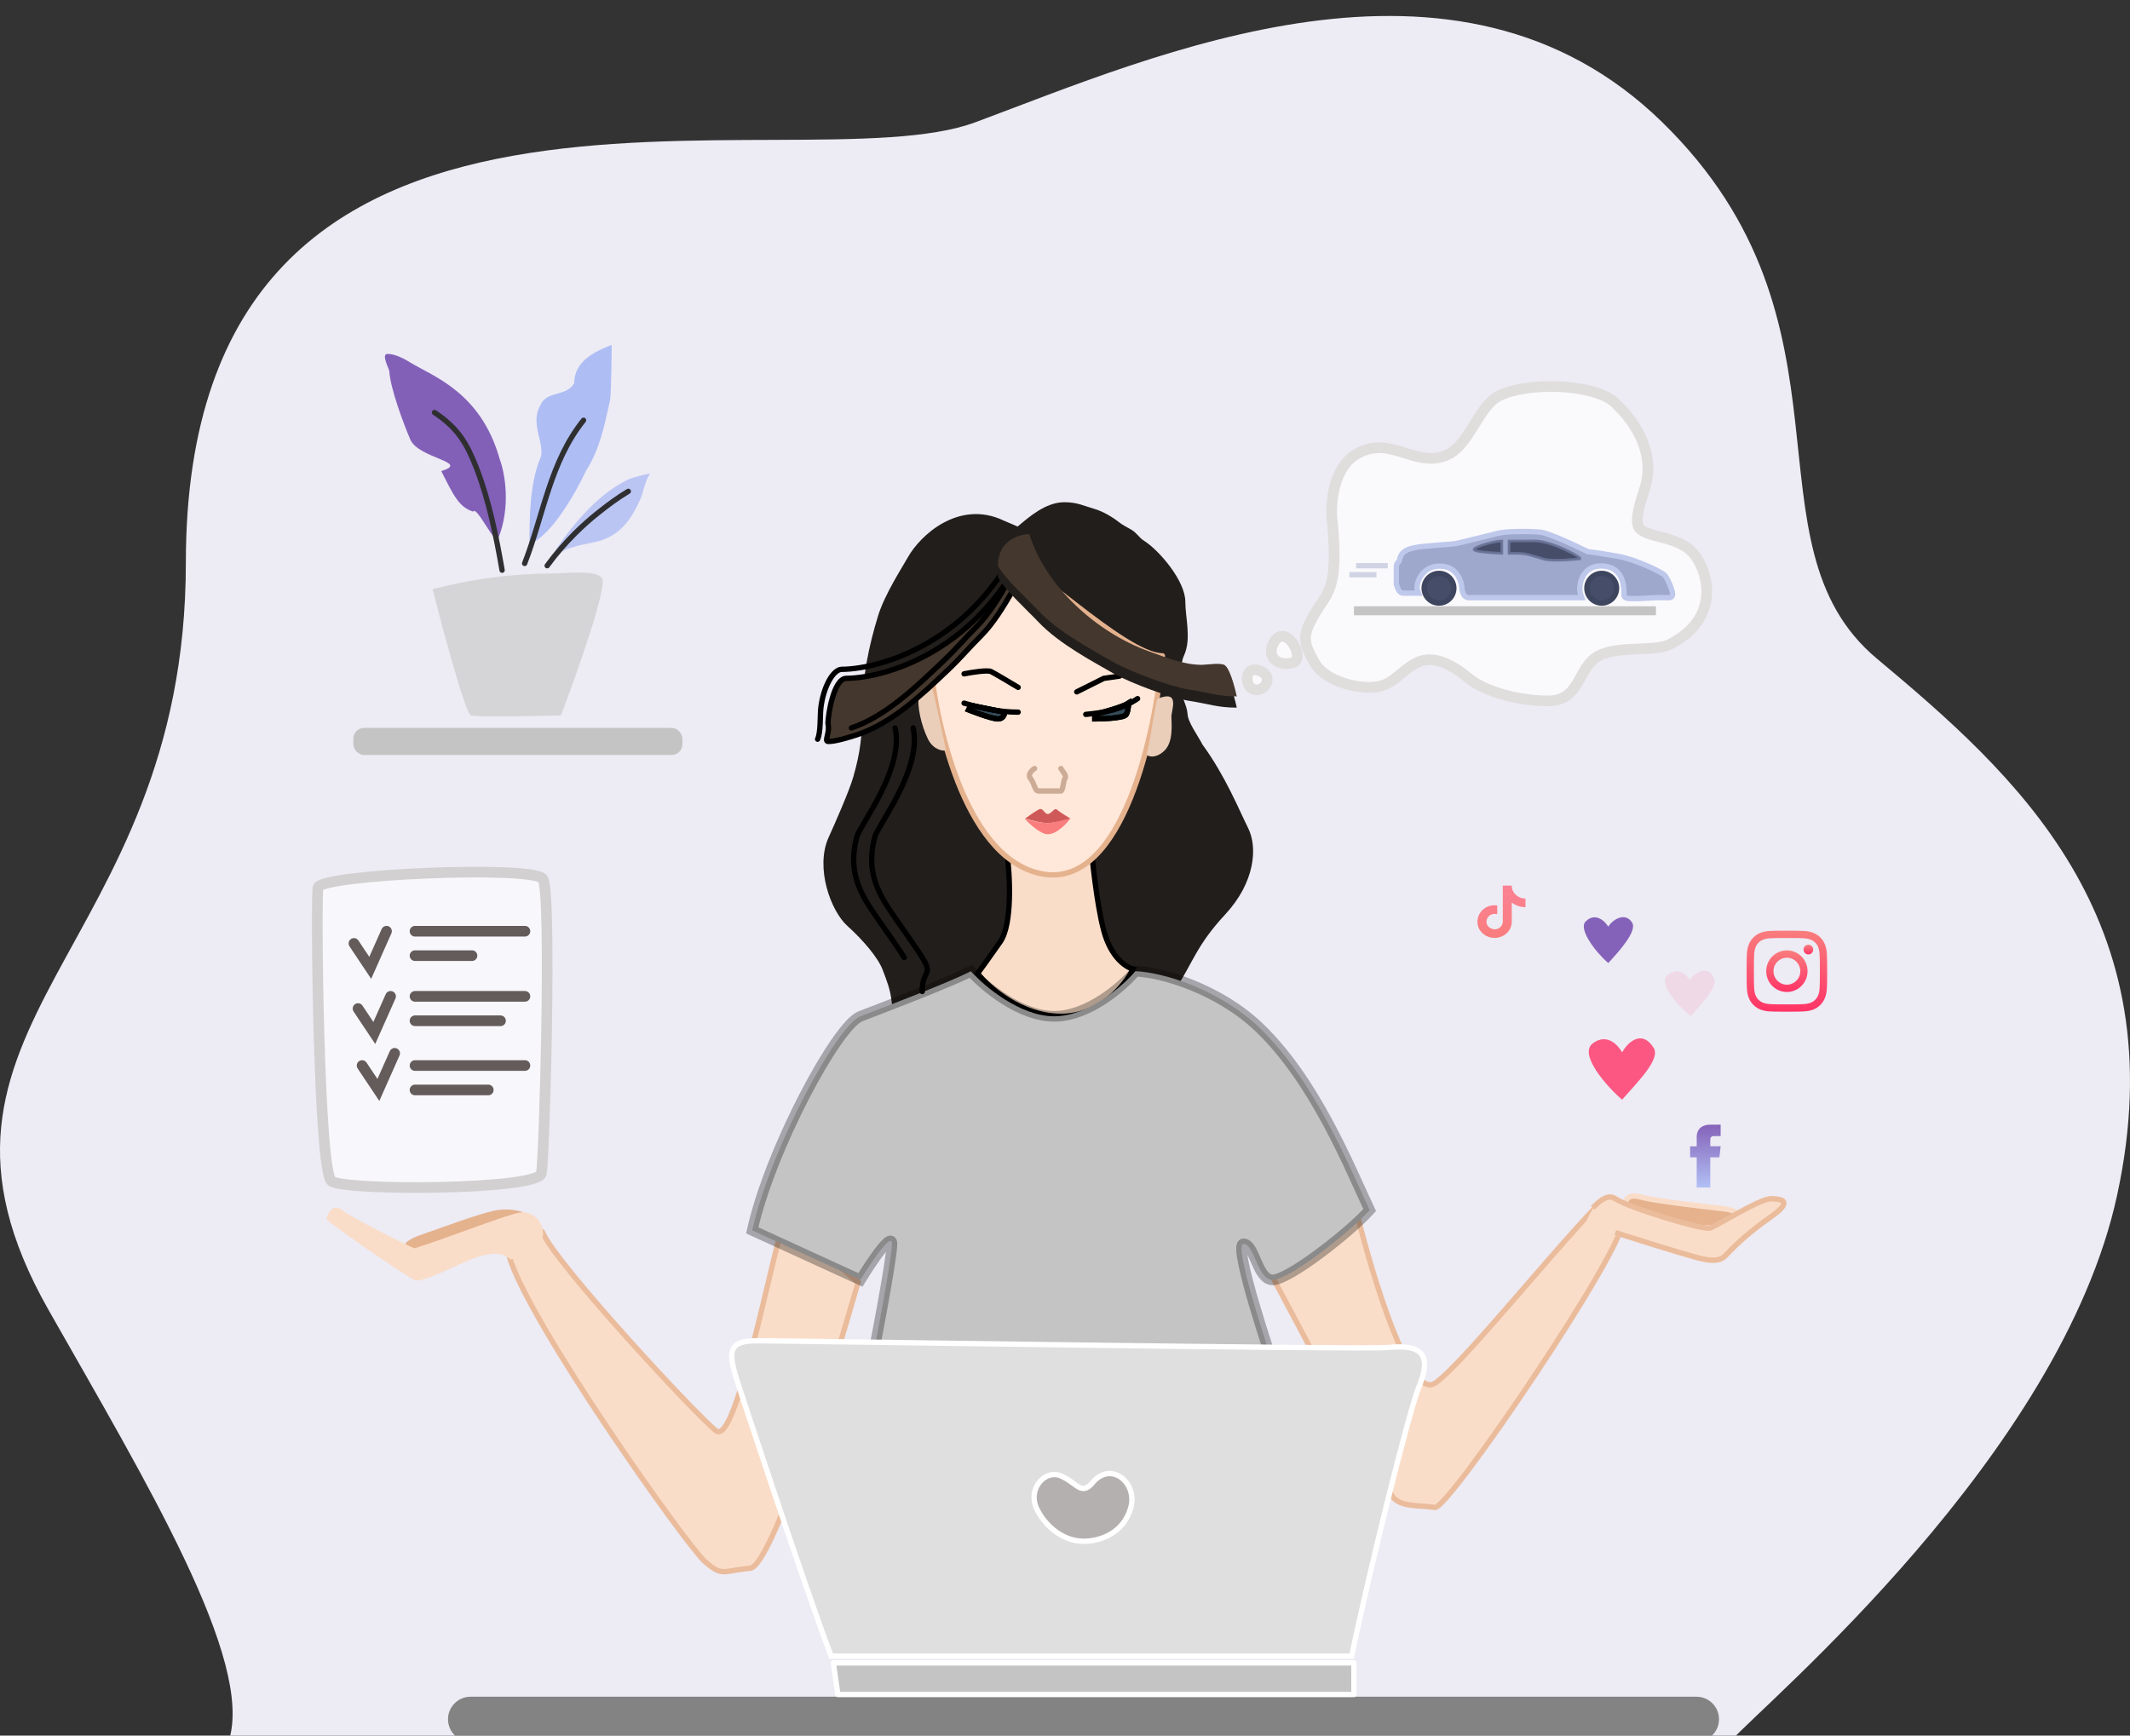 <svg width="400" height="326" viewBox="0 0 400 326" fill="none" xmlns="http://www.w3.org/2000/svg">
<rect x="0" y="0" width="400" height="326" fill="#333333" stroke="none"/>
<g clip-path="url(#clip0)">
<path d="M42.961 327H83.26H325.054C331.502 319.804 387.002 273.42 397.592 224.452C408.876 172.279 378.249 145.292 352.457 123.703C326.666 102.114 350.845 60.735 312.158 22.954C273.471 -14.827 217.053 10.36 183.202 22.954C149.35 35.548 34.901 -0.434 34.901 105.712C34.901 179.211 -21.518 192.068 9.11 246.041C27.446 278.355 47.797 312.008 42.961 327Z" fill="#EDEBF4"/>
<path d="M62.255 221.849C59.814 219.985 59.3 169.21 59.722 166.722C60.144 164.235 100.252 162.509 101.944 165.095C103.637 167.68 102.244 217.223 101.672 220.396C101.1 223.569 64.695 223.714 62.255 221.849Z" fill="white" fill-opacity="0.6" stroke="#D2D0D0" stroke-width="2"/>
<path d="M66.47 177.208L69.528 181.795L72.585 174.915M67.234 189.44L70.292 194.027L73.35 187.147M67.999 200.143L71.056 204.73L74.114 197.849M77.937 174.915H98.578M77.937 179.502H88.639M77.937 187.147H98.578M77.937 191.734H93.991M77.937 200.143H98.578M77.937 204.73H91.697" stroke="#645B5B" stroke-width="2" stroke-linecap="round"/>
<path d="M170.89 104.987C173.154 100.912 180.2 94.407 188.241 98.216L191.203 99.486L191.224 99.468C193.55 97.464 196.607 94.831 199.879 94.831C202.218 94.831 203.348 95.49 205.404 96.077C206.869 96.495 208.663 97.542 209.918 98.546C210.47 98.987 211.515 99.532 212.175 99.909C213.13 100.455 213.609 101.387 214.479 101.931C217.385 103.747 222.097 109.385 222.097 113.028C222.097 116.137 223.259 119.928 221.885 122.95C221.077 124.728 221.25 127.354 221.25 129.321C221.25 130.904 222.431 132.576 222.52 134.188C222.616 135.914 224.6 138.536 225.388 140.113C229.714 146.038 232.254 152.386 233.946 155.771C235.639 159.157 235.216 165.505 229.714 171.43C224.213 177.354 223.573 180.642 220.404 185.395L167.928 194.282C168.516 191.93 168.224 190.307 167.928 187.934C167.636 185.598 167.039 184.155 166.235 182.01C165.333 179.604 162.426 176.212 159.464 173.546C156.501 170.879 153.577 162.966 156.078 157.464C157.249 154.888 159.962 148.738 160.733 146.038C162.056 141.409 162.426 138.207 162.426 133.342C162.426 127.325 163.634 121.481 165.388 115.779C166.608 111.816 169.95 106.68 170.89 104.987Z" fill="#221E1B" stroke="#221E1B" stroke-linecap="round" stroke-linejoin="round"/>
<path d="M187.818 176.931C190.188 173.546 189.652 164.235 189.087 160.003C190.78 160.568 192.473 162.119 197.128 161.696C199.488 161.482 203.194 158.593 204.746 157.041C205.028 160.85 205.931 169.737 207.285 174.815C208.639 179.894 211.517 181.728 212.787 182.01C211.376 184.972 206.692 190.897 199.244 190.897C191.796 190.897 185.702 185.536 183.586 182.856C184.009 182.292 185.448 180.317 187.818 176.931Z" fill="#FADDC8" stroke="black"/>
<path d="M196.282 164.235C181.724 162.204 175.827 136.868 174.699 124.455C174.31 121.069 191.627 115.144 191.627 107.103C191.627 103.656 211.094 123.185 218.288 123.185C217.018 137.715 210.84 166.267 196.282 164.235Z" fill="#FFE8D9" stroke="#E5B28E" stroke-linecap="round" stroke-linejoin="round"/>
<path d="M101.909 231.524C101.229 229.937 97.677 234.909 95.561 235.756C98.946 248.028 128.993 290.348 132.379 293.311C135.764 296.273 135.764 295.004 140.843 294.58C144.906 294.242 156.078 258.609 161.156 240.834C157.489 238.013 147.927 228.063 147.191 229.831C145.075 234.909 138.304 271.728 134.495 268.765C130.686 265.803 104.448 237.449 101.909 231.524Z" fill="#FADDC8" stroke="#EABC9C"/>
<path d="M269.451 259.832C264.738 262.912 257.74 239.739 254.883 228.153C248.371 235.545 241.315 238.566 238.602 239.152C245.743 252.645 260.368 279.983 261.739 281.391C263.452 283.151 266.88 282.711 269.451 283.151C272.022 283.591 305.87 233.433 304.585 229.473C303.557 226.305 301.536 225.565 299.965 226.445C290.539 236.272 274.164 256.752 269.451 259.832Z" fill="#FADDC8" stroke="#EABC9C"/>
<path d="M218.711 140.959C217.514 142.156 216.172 142.37 215.326 141.806C216.172 138.42 217.049 131.383 217.442 131.226C221.674 129.533 219.981 133.342 219.981 134.611C219.981 135.881 220.404 139.267 218.711 140.959Z" fill="#EACEBA"/>
<path d="M318.586 318.703H88.366C86.029 318.703 84.134 320.597 84.134 322.935C84.134 325.272 86.029 327.167 88.366 327.167H318.586C320.923 327.167 322.818 325.272 322.818 322.935C322.818 320.597 320.923 318.703 318.586 318.703Z" fill="#838383"/>
<path d="M299.119 195.975C296.41 198.007 301.658 204.016 304.621 206.555C307.583 203.17 311.892 198.938 310.545 196.822C308.175 193.098 305.467 196.116 304.621 197.668C303.915 196.399 301.827 193.944 299.119 195.975Z" fill="#FF3366" fill-opacity="0.8"/>
<path d="M313.244 183.095C311.148 184.655 315.209 188.946 317.501 190.897C319.794 188.296 322.395 185.395 321.972 184.07C320.921 180.781 317.971 182.934 317.316 184.126C316.771 183.15 315.34 181.534 313.244 183.095Z" fill="#FF3366" fill-opacity="0.1"/>
<path d="M297.766 173.093C296.337 174.547 299.731 178.944 302.024 180.895C303.955 178.779 307.536 174.902 306.494 173.277C305.137 171.161 302.679 172.876 302.024 174.068C301.478 173.093 299.598 171.229 297.766 173.093Z" fill="#8562B9"/>
<path d="M308.026 224.825C305.544 224.126 305.144 225.63 305.255 226.469C306.307 226.9 309.832 228.173 315.511 229.817C322.611 231.873 324.014 229.554 325.582 228.495C326.836 227.647 324.839 227.17 323.683 227.037C319.498 226.591 310.508 225.523 308.026 224.825Z" fill="#E6B28E" stroke="#FADDC8"/>
<path d="M303.351 225.176C301.32 223.822 299.119 227.715 298.273 229.831C299.627 228.477 302.222 230.395 303.351 231.524C306.878 232.652 314.862 235.163 318.586 236.179C323.241 237.449 323.664 236.179 324.934 234.909C326.204 233.64 328.32 231.524 332.552 228.561C336.784 225.599 334.668 225.176 332.552 225.176C330.436 225.176 321.972 231.101 320.702 231.524C319.432 231.947 305.89 226.869 303.351 225.176Z" fill="#FADDC8" stroke="#FADDC8"/>
<path d="M303.351 231.524C306.878 232.652 314.862 235.163 318.586 236.179C323.241 237.448 323.664 236.179 324.934 234.909C326.204 233.64 328.32 231.524 332.552 228.561C336.784 225.599 334.668 225.176 332.552 225.176C330.436 225.176 322.395 230.254 321.125 230.677C319.856 231.1 305.89 226.868 303.351 225.176C302.081 224.329 300.812 225.176 299.119 226.868" stroke="#EABC9C"/>
<path d="M211.517 134.188C211.94 133.342 211.94 132.072 211.94 132.072C210.924 132.749 207.285 133.765 205.592 134.188V135.035C205.592 135.035 211.094 135.035 211.517 134.188Z" fill="#344B58"/>
<path d="M187.395 135.035C186.125 135.035 181.893 133.342 181.893 133.342L182.316 132.495L188.664 133.765C188.664 133.765 188.664 135.035 187.395 135.035Z" fill="#344B58"/>
<path d="M211.517 134.188C211.94 133.342 211.94 132.072 211.94 132.072C210.924 132.749 207.285 133.765 205.592 134.188V135.035C205.592 135.035 211.094 135.035 211.517 134.188Z" stroke="black"/>
<path d="M187.395 135.035C186.125 135.035 181.893 133.342 181.893 133.342L182.316 132.495L188.664 133.765C188.664 133.765 188.664 135.035 187.395 135.035Z" stroke="black"/>
<path d="M79.056 231.947C77.025 232.624 76.235 233.358 76.094 233.64C77.109 234.656 78.492 234.91 79.056 234.91L91.752 231.947C94.291 231.947 101.909 231.101 100.216 229.408C99.793 227.715 96.407 226.869 93.445 227.292C90.482 227.715 81.595 231.101 79.056 231.947Z" fill="#E5B28E"/>
<path d="M64.244 227.292C62.551 225.938 61.564 227.856 61.282 228.985C62.974 230.678 76.094 239.565 77.786 240.411C79.479 241.257 87.097 236.602 90.906 235.756C93.953 235.079 94.714 235.756 95.984 236.602C98.241 235.474 101.57 233.725 101.909 232.37C102.332 230.678 101.062 227.715 98.1 227.715C96.069 227.715 83.852 232.652 77.786 234.486C73.978 232.652 65.937 228.646 64.244 227.292Z" fill="#FADDC8"/>
<path d="M196.767 154.588C195.412 154.588 193.381 154.024 192.535 153.742C192.535 153.742 194.228 152.472 195.074 152.049C195.92 151.626 196.09 152.895 196.767 152.895C197.444 152.895 198.036 151.626 198.46 152.049C198.883 152.472 200.999 153.742 200.999 153.742C200.293 154.024 198.121 154.588 196.767 154.588Z" fill="#CF5959"/>
<path d="M161.58 240.411L141.266 231.101C144.652 215.866 157.178 192.59 161.58 190.897C165.981 189.204 178.225 184.549 182.316 182.433C184.855 185.254 191.542 190.897 197.975 190.897C204.407 190.897 210.812 185.254 213.21 182.433C218.288 182.574 229.01 185.836 236.486 193.013C247.066 203.17 253.414 219.251 257.222 227.292C253.272 231.665 241.987 240.411 239.025 240.411C236.062 240.411 235.639 233.64 233.523 233.64C231.407 233.64 239.025 256.069 239.025 256.069H163.696C163.696 256.069 167.504 236.602 167.504 233.64C167.504 230.677 161.58 240.411 161.58 240.411Z" fill="#C4C4C4" stroke="black" stroke-opacity="0.3" stroke-width="2"/>
<path d="M192.535 153.742C191.999 153.474 195.074 156.704 196.767 156.704C198.46 156.704 200.434 154.588 200.999 153.742C200.293 153.883 197.782 154.588 196.767 154.588C195.497 154.588 193.381 154.165 192.535 153.742Z" fill="#F97D7D"/>
<path d="M181.047 126.57C182.457 126.288 185.448 125.809 186.125 126.147C186.802 126.486 189.793 128.263 191.203 129.11M202.207 129.956L207.285 127.417L210.247 126.994M211.94 132.072C211.94 132.072 211.94 133.342 211.517 134.188C211.094 135.034 205.592 135.034 205.592 135.034V134.188C207.285 133.765 210.924 132.749 211.94 132.072ZM181.893 133.342C181.893 133.342 186.125 135.034 187.395 135.034C188.664 135.034 188.664 133.765 188.664 133.765L182.316 132.495L181.893 133.342Z" stroke="black" stroke-linecap="round"/>
<path d="M174.276 138.843C175.291 140.875 177.097 141.1 177.661 140.959C176.815 137.151 175.545 130.803 175.122 129.533C174.72 128.329 173.006 129.11 172.583 130.803C172.16 132.496 173.006 136.304 174.276 138.843Z" fill="#EACEBA"/>
<path d="M169.808 179.857C168.419 177.594 165.075 173.01 163.593 170.772C160.69 166.389 159.501 162.622 160.888 157.236C161.478 154.946 169.808 144.521 168.102 136.728" stroke="black" stroke-linecap="round" stroke-linejoin="round"/>
<path d="M173.193 186.242C173.193 182.04 175.334 183.346 173.193 179.857C171.804 177.594 168.461 173.01 166.979 170.772C164.076 166.389 162.887 162.622 164.274 157.236C164.864 154.946 173.193 144.521 171.487 136.728" stroke="black" stroke-linecap="round" stroke-linejoin="round"/>
<path d="M138.727 260.301C139.573 262.84 150.859 297.26 156.078 311.085H253.837C256.94 295.991 264.565 265.08 266.533 260.301C269.495 253.107 265.263 252.683 260.608 253.107C255.953 253.53 147.614 251.837 142.113 251.837C136.611 251.837 136.611 253.953 138.727 260.301Z" fill="#DFDFDF" stroke="white"/>
<path d="M212.363 283.153C211.094 287.808 206.862 289.501 203.476 289.501C199.244 289.501 195.859 286.116 194.589 283.153C193.052 279.567 196.282 275.959 199.244 277.228C202.207 278.498 203.053 281.037 205.169 278.498C208.638 274.335 213.633 278.498 212.363 283.153Z" fill="#B5B0B0" stroke="white"/>
<path d="M156.501 312.354L157.348 318.279H254.26V312.354H156.501Z" fill="#C4C4C4" stroke="white" stroke-linecap="round" stroke-linejoin="round"/>
<path d="M177.918 120.646C185.535 115.356 188.498 109.643 190.19 107.95V110.912C188.498 113.875 186.481 117.161 184.266 119.376C181.715 121.927 180.529 123.455 177.918 125.936C173.066 130.545 167.436 135.848 160.99 137.997C159.739 138.414 156.739 139.34 155.488 139.267C154.739 139.223 155.911 137.574 155.488 135.881C155.488 134.393 156.535 127.547 158.874 127.417C162.683 127.417 170.3 125.936 177.918 120.646Z" fill="#44372D" stroke="black" stroke-linecap="round" stroke-linejoin="round"/>
<path d="M189.344 106.257C187.651 107.95 184.689 113.663 177.071 118.953C169.454 124.243 161.836 125.724 158.027 125.724C156.372 125.816 154.601 129.167 154.155 132.919C153.971 134.469 154.155 137.574 153.539 138.843M159.887 136.727C166.333 134.579 172.219 128.852 177.071 124.243C179.682 121.762 180.869 120.234 183.419 117.683C185.635 115.468 187.651 112.182 189.344 109.219" stroke="black" stroke-linecap="round" stroke-linejoin="round"/>
<path d="M215.749 124.455C206.082 121.002 196.321 112.295 193.319 102.448C191.345 102.448 187.395 103.633 187.395 108.373C188.781 110.902 193.007 114.714 195.012 116.837C199.009 121.069 205.733 124.525 209.401 126.665C212.701 128.412 219.685 131.083 223.366 131.649C227.042 132.215 228.644 132.919 232.254 132.919C232.254 132.919 231.249 128.052 230.044 127.088C229.342 126.526 226.604 126.994 225.694 126.994C222.247 126.994 218.993 125.614 215.749 124.455Z" fill="#221E1B"/>
<path d="M215.749 122.339C206.082 118.886 196.321 110.179 193.319 100.332C191.345 100.332 187.395 101.517 187.395 106.257C188.781 108.786 193.007 112.598 195.012 114.721C199.009 118.953 205.733 122.409 209.401 124.549C212.701 126.295 219.685 128.967 223.366 129.533C227.042 130.098 228.644 130.803 232.254 130.803C232.254 130.803 231.249 125.936 230.044 124.972C229.342 124.41 226.604 124.878 225.694 124.878C222.247 124.878 218.993 123.497 215.749 122.339Z" fill="#44372D"/>
<path d="M194.288 144.345C193.782 144.658 192.921 145.473 193.528 146.226C194.288 147.166 194.288 148.577 195.048 148.577C195.808 148.577 198.847 148.577 199.227 148.577C199.607 148.577 199.718 146.558 199.987 146.226C200.367 145.756 199.607 144.972 199.227 144.345" stroke="#CCAC96" stroke-linecap="round"/>
<path d="M203.899 134.188C207.879 133.795 210.552 133.28 213.633 131.226" stroke="black" stroke-linecap="round" stroke-linejoin="round"/>
<path d="M181.047 132.072C184.474 133.088 187.747 133.765 191.203 133.765" stroke="black" stroke-linecap="round" stroke-linejoin="round"/>
<g opacity="0.8">
<path d="M77.054 82.558C78.584 86.137 88.444 86.79 82.865 88.483C85.097 92.871 86.135 95.27 88.867 96.099C89.465 94.842 92.991 102.503 93.55 101.179C96.005 95.085 94.773 88.701 93.85 86.272C90.349 73.784 81.51 70.763 77.054 68.104C75.977 67.391 74.009 66.401 72.726 66.481C71.553 66.553 73.086 69.275 73.112 69.727C73.292 72.95 75.785 79.591 77.054 82.558Z" fill="#683DA9"/>
<path d="M114.572 75.129C113.506 79.924 112.706 84.228 110.034 88.459C108.213 92.401 103.542 100.671 99.43 102.213C99.43 97.175 99.49 90.792 101.452 86.132C102.522 83.591 99.43 79.596 101.452 76.21C102.514 73.29 106.37 74.613 107.833 71.978C107.833 67.323 112.823 65.654 114.854 64.784C114.922 64.754 114.757 74.292 114.572 75.129Z" fill="#9FB2F4"/>
<path d="M118.263 89.941C112.762 92.385 107.775 98.194 104.509 103.06L103.239 105.599C105.04 102.898 108.938 102.428 111.915 101.767C116.36 100.779 118.574 97.546 120.261 93.749C120.722 92.713 121.322 89.694 122.072 89.094C122.544 88.716 118.941 89.639 118.263 89.941Z" fill="#9FB2F4" fill-opacity="0.81"/>
<path d="M98.523 105.834C102.101 96.59 103.308 86.787 109.587 78.938" stroke="black" stroke-linecap="round" stroke-linejoin="round"/>
<path d="M81.595 77.479C85.973 80.4 87.662 83.244 89.475 87.91C91.841 93.999 93.161 100.642 94.291 107.103" stroke="black" stroke-linecap="round" stroke-linejoin="round"/>
<path d="M102.755 106.257C106.141 101.602 109.949 98.216 112.065 96.523C114.181 94.831 115.874 93.561 117.99 92.291" stroke="black" stroke-linecap="round" stroke-linejoin="round"/>
<path d="M104.086 107.715C96.382 107.715 88.706 108.707 81.233 110.677C83.208 118.436 87.412 134.038 88.427 134.377C89.443 134.715 100.136 134.518 105.355 134.377C108.496 126.054 114.417 109.239 112.973 108.561C112.193 107.002 105.672 107.715 104.086 107.715Z" fill="#D0D0D0"/>
</g>
<path d="M246.854 124.455C244.678 120.646 244.526 119.376 246.854 115.356C249.182 111.336 251.35 110.912 250.266 98.64C249.657 94.831 250.367 87.467 255.106 85.097C261.592 81.664 266.238 88.553 272.457 85.097C275.867 82.77 277.083 78.356 280.075 75.364C283.884 71.555 300.182 71.555 303.821 76.21C308.493 80.749 310.513 86.449 308.946 91.539C308.354 93.465 307.107 96.843 307.583 98.64C308.263 101.211 315.177 100.309 318.163 104.141C321.149 107.974 322.818 116.414 313.484 121.069C310.539 122.538 302.928 121.069 299.542 123.608C296.157 126.148 296.58 131.649 290.655 131.649C285.841 131.649 279.241 130.198 275.843 127.417C272.875 124.989 269.27 122.875 266.109 124.455C262.516 126.252 261.612 129.11 257.222 129.11C253.786 129.11 248.701 127.687 246.854 124.455Z" fill="white" fill-opacity="0.7"/>
<path d="M239.025 121.069C237.871 123.608 240.294 125.301 242.834 124.455C245.373 123.608 241.141 116.414 239.025 121.069Z" fill="white" fill-opacity="0.7"/>
<path d="M234.793 129.11C236.909 130.803 239.448 127.417 236.909 126.148C234.37 124.878 233.523 127.417 234.793 129.11Z" fill="white" fill-opacity="0.7"/>
<path d="M246.854 124.455C244.678 120.646 244.526 119.376 246.854 115.356C249.182 111.336 251.35 110.912 250.266 98.64C249.657 94.831 250.367 87.467 255.106 85.097C261.592 81.664 266.238 88.553 272.457 85.097C275.867 82.77 277.083 78.356 280.075 75.364C283.884 71.555 300.182 71.555 303.821 76.21C308.493 80.749 310.513 86.449 308.946 91.539C308.354 93.465 307.107 96.843 307.583 98.64C308.263 101.211 315.177 100.309 318.163 104.141C321.149 107.974 322.818 116.414 313.484 121.069C310.539 122.538 302.928 121.069 299.542 123.608C296.157 126.148 296.58 131.649 290.655 131.649C285.841 131.649 279.241 130.198 275.843 127.417C272.875 124.989 269.27 122.875 266.109 124.455C262.516 126.252 261.612 129.11 257.222 129.11C253.786 129.11 248.701 127.687 246.854 124.455Z" stroke="#E0DDDD" stroke-width="2" stroke-linecap="round" stroke-linejoin="round"/>
<path d="M239.025 121.069C237.871 123.608 240.294 125.301 242.834 124.455C245.373 123.608 241.141 116.414 239.025 121.069Z" stroke="#E0DDDD" stroke-width="2" stroke-linecap="round" stroke-linejoin="round"/>
<path d="M234.793 129.11C236.909 130.803 239.448 127.417 236.909 126.148C234.37 124.878 233.523 127.417 234.793 129.11Z" stroke="#E0DDDD" stroke-width="2" stroke-linecap="round" stroke-linejoin="round"/>
<g clip-path="url(#clip1)">
<path d="M343.078 179.285C343.042 178.476 342.914 177.923 342.727 177.439C342.534 176.939 342.276 176.515 341.856 176.092C341.436 175.669 341.014 175.409 340.517 175.215C340.036 175.027 339.487 174.898 338.682 174.861C337.875 174.824 337.618 174.815 335.566 174.815C333.513 174.815 333.255 174.824 332.449 174.861C331.645 174.898 331.095 175.027 330.614 175.215C330.117 175.409 329.696 175.67 329.275 176.092C328.855 176.515 328.596 176.939 328.403 177.439C328.216 177.923 328.089 178.476 328.052 179.285C328.015 180.096 328.007 180.356 328.007 182.421C328.007 184.487 328.015 184.745 328.052 185.557C328.089 186.367 328.216 186.919 328.403 187.403C328.596 187.904 328.855 188.328 329.275 188.751C329.695 189.173 330.117 189.434 330.614 189.628C331.095 189.816 331.644 189.945 332.449 189.981C333.255 190.018 333.512 190.027 335.566 190.027C337.618 190.027 337.875 190.018 338.682 189.981C339.487 189.945 340.036 189.816 340.517 189.628C341.015 189.434 341.436 189.173 341.856 188.751C342.276 188.328 342.534 187.904 342.728 187.403C342.915 186.919 343.042 186.367 343.079 185.557C343.116 184.745 343.125 184.487 343.125 182.421C343.124 180.356 343.115 180.097 343.078 179.285ZM341.718 185.495C341.684 186.236 341.562 186.64 341.458 186.908C341.321 187.262 341.157 187.516 340.893 187.782C340.628 188.047 340.376 188.213 340.024 188.351C339.758 188.455 339.357 188.579 338.62 188.612C337.823 188.648 337.584 188.657 335.566 188.657C333.547 188.657 333.308 188.648 332.512 188.612C331.774 188.579 331.374 188.455 331.108 188.351C330.755 188.213 330.503 188.047 330.238 187.782C329.974 187.516 329.81 187.262 329.673 186.908C329.57 186.64 329.447 186.237 329.413 185.495C329.377 184.693 329.369 184.452 329.369 182.422C329.369 180.391 329.376 180.15 329.413 179.348C329.447 178.607 329.57 178.204 329.673 177.936C329.81 177.582 329.974 177.328 330.238 177.062C330.503 176.795 330.755 176.631 331.108 176.492C331.374 176.388 331.774 176.264 332.512 176.231C333.308 176.194 333.548 176.186 335.566 176.186C337.584 176.186 337.823 176.194 338.62 176.231C339.357 176.264 339.758 176.388 340.024 176.492C340.376 176.631 340.628 176.795 340.893 177.062C341.157 177.328 341.321 177.581 341.458 177.935C341.562 178.204 341.685 178.606 341.718 179.348C341.754 180.15 341.762 180.39 341.762 182.422C341.762 184.452 341.755 184.693 341.718 185.495Z" fill="url(#paint0_linear)"/>
<path d="M339.6 179.274C340.101 179.274 340.507 178.865 340.507 178.361C340.507 177.858 340.101 177.449 339.6 177.449C339.099 177.449 338.693 177.858 338.693 178.361C338.693 178.865 339.099 179.274 339.6 179.274Z" fill="url(#paint1_linear)"/>
<path d="M335.566 178.515C333.422 178.515 331.684 180.264 331.684 182.421C331.684 184.578 333.422 186.327 335.566 186.327C337.709 186.327 339.447 184.578 339.447 182.421C339.447 180.264 337.709 178.515 335.566 178.515ZM335.566 184.957C334.174 184.957 333.046 183.822 333.046 182.422C333.046 181.022 334.174 179.887 335.566 179.887C336.957 179.887 338.085 181.021 338.085 182.422C338.085 183.822 336.957 184.957 335.566 184.957Z" fill="url(#paint2_linear)"/>
</g>
<g clip-path="url(#clip2)">
<path d="M323.126 213.402C322.59 213.402 322.013 213.402 321.741 213.402C321.464 213.402 321.188 213.687 321.188 213.896C321.188 214.11 321.188 215.311 321.188 215.311C321.188 215.311 322.9 215.311 323.121 215.311C323.042 216.395 322.883 217.388 322.883 217.388H321.176V223.06H318.63V217.392H317.391V215.324H318.63C318.63 215.324 318.63 213.942 318.63 213.632C318.63 213.323 318.567 211.255 321.242 211.251C321.598 211.251 322.41 211.251 323.126 211.251C323.126 212.147 323.126 213.122 323.126 213.402Z" fill="url(#paint3_linear)"/>
</g>
<path d="M286.476 169.215V170.399C285.915 170.399 285.355 170.291 284.831 170.076C284.495 169.933 284.196 169.753 283.897 169.538V173.125C283.897 173.95 283.56 174.704 282.962 175.278C282.476 175.744 281.841 176.031 281.168 176.139C281.019 176.175 280.832 176.175 280.682 176.175C279.972 176.175 279.262 175.959 278.701 175.529C278.589 175.457 278.477 175.35 278.402 175.278C277.729 174.668 277.393 173.807 277.467 172.91C277.505 172.229 277.804 171.583 278.252 171.081C278.888 170.399 279.748 170.04 280.682 170.04C280.832 170.04 281.019 170.04 281.168 170.076V170.507V171.726C281.019 171.69 280.869 171.655 280.682 171.655C279.822 171.655 279.149 172.336 279.149 173.125C279.149 173.663 279.449 174.094 279.897 174.345C280.121 174.453 280.346 174.524 280.607 174.56C280.794 174.56 280.981 174.56 281.168 174.489C281.766 174.309 282.215 173.735 282.215 173.089V170.686V166.345H283.897C283.897 166.489 283.897 166.668 283.934 166.812C284.046 167.421 284.42 167.924 284.906 168.282C285.355 168.605 285.878 168.785 286.476 168.785V169.215Z" fill="url(#paint4_linear)"/>
<path d="M296.342 112.259H297.053L296.812 111.59C296.693 111.257 296.632 110.728 296.695 110.11C296.757 109.499 296.937 108.837 297.261 108.242C297.584 107.65 298.045 107.13 298.672 106.78C299.298 106.432 300.118 106.234 301.19 106.332C302.257 106.429 303.001 106.788 303.529 107.254C304.063 107.724 304.406 108.33 304.624 108.96C305.017 110.094 304.982 111.225 304.97 111.638C304.968 111.69 304.967 111.731 304.967 111.759C304.967 112.071 305.204 112.224 305.285 112.268C305.386 112.323 305.497 112.352 305.583 112.37C305.763 112.407 305.996 112.427 306.243 112.437C306.744 112.457 307.407 112.443 308.069 112.417C308.734 112.39 309.412 112.35 309.95 112.317C310.052 112.311 310.148 112.305 310.237 112.299C310.632 112.275 310.893 112.259 310.969 112.259H313.508C313.706 112.259 313.879 112.16 313.983 112.005C314.067 111.881 314.087 111.751 314.093 111.675C314.106 111.518 314.078 111.343 314.046 111.193C313.977 110.875 313.84 110.469 313.682 110.067C313.522 109.661 313.332 109.238 313.148 108.881C312.976 108.546 312.777 108.205 312.592 108.019C312.484 107.911 312.309 107.794 312.129 107.684C311.935 107.565 311.689 107.426 311.403 107.275C310.83 106.974 310.084 106.615 309.251 106.254C307.595 105.536 305.56 104.795 303.861 104.495C302.545 104.263 301.242 104.047 300.203 103.89C299.305 103.754 298.563 103.654 298.192 103.633C297.024 103.051 295.234 102.195 293.533 101.458C292.659 101.08 291.804 100.73 291.065 100.464C290.342 100.204 289.686 100.007 289.232 99.962C288.24 99.862 286.674 99.814 285.167 99.838C283.674 99.863 282.171 99.958 281.336 100.167C279.78 100.556 274.391 101.903 273.441 102.093C273.234 102.135 272.783 102.181 272.155 102.233C271.75 102.267 271.289 102.301 270.797 102.338C270.538 102.358 270.272 102.378 270 102.399C268.441 102.519 266.718 102.665 265.716 102.866C264.725 103.064 264.041 103.326 263.579 103.726C263.095 104.146 262.919 104.661 262.813 105.189C262.784 105.333 262.749 105.404 262.725 105.44C262.701 105.478 262.676 105.504 262.615 105.56C262.612 105.564 262.608 105.567 262.605 105.57C262.547 105.624 262.436 105.726 262.354 105.875C262.261 106.044 262.224 106.233 262.224 106.446V109.643V109.731L262.254 109.814C262.293 109.921 262.326 110.017 262.359 110.114C262.38 110.176 262.401 110.239 262.424 110.305C262.478 110.46 262.54 110.625 262.616 110.773C262.693 110.92 262.8 111.083 262.962 111.209C263.135 111.343 263.342 111.412 263.57 111.412H265.686H266.38L266.161 110.754C266.095 110.557 266.079 110.183 266.188 109.692C266.294 109.214 266.508 108.677 266.843 108.174C267.506 107.179 268.63 106.334 270.342 106.334C272.25 106.334 273.265 107.27 273.827 108.207C274.114 108.685 274.284 109.168 274.381 109.533C274.43 109.715 274.46 109.866 274.477 109.968C274.486 110.02 274.492 110.059 274.495 110.084L274.497 110.098C274.497 110.113 274.498 110.133 274.499 110.156C274.501 110.209 274.504 110.283 274.512 110.372C274.526 110.546 274.556 110.787 274.617 111.033C274.677 111.273 274.777 111.559 274.954 111.794C275.141 112.044 275.435 112.259 275.843 112.259H296.342Z" fill="#9EA8CD" stroke="#BEC8EB"/>
<path d="M283.388 103.935V101.618C283.874 101.602 285.509 101.602 287.963 101.602L288.116 101.602C290.588 101.602 293.83 103.163 295.31 103.935C295.31 103.935 297.211 104.938 296.58 104.987C295.948 105.037 291.632 105.508 289.809 104.987C286.126 103.935 286.846 103.935 283.388 103.935Z" fill="#454D69"/>
<path d="M282.036 103.935V101.618C280.685 101.618 277.208 102.583 276.822 103.163C276.513 103.626 280.17 103.871 282.036 103.935Z" fill="#454D69"/>
<path d="M283.388 103.935V101.618C283.874 101.602 285.509 101.602 287.963 101.602L288.116 101.602C290.588 101.602 293.83 103.163 295.31 103.935C295.31 103.935 297.211 104.938 296.58 104.987C295.948 105.037 291.632 105.508 289.809 104.987C286.126 103.935 286.846 103.935 283.388 103.935Z" stroke="#6A7497" stroke-opacity="0.9" stroke-width="0.5"/>
<path d="M282.036 103.935V101.618C280.685 101.618 277.208 102.583 276.822 103.163C276.513 103.626 280.17 103.871 282.036 103.935Z" stroke="#6A7497" stroke-opacity="0.9" stroke-width="0.5"/>
<path d="M273.518 110.489C273.518 112.302 272.048 113.772 270.235 113.772C268.422 113.772 266.952 112.302 266.952 110.489C266.952 108.676 268.422 107.206 270.235 107.206C272.048 107.206 273.518 108.676 273.518 110.489Z" fill="#454D69"/>
<path d="M273.018 110.489C273.018 112.026 271.772 113.272 270.235 113.272C268.698 113.272 267.452 112.026 267.452 110.489C267.452 108.952 268.698 107.706 270.235 107.706C271.772 107.706 273.018 108.952 273.018 110.489Z" stroke="black" stroke-opacity="0.1"/>
<path d="M304.074 110.489C304.074 112.302 302.604 113.772 300.791 113.772C298.977 113.772 297.508 112.302 297.508 110.489C297.508 108.676 298.977 107.206 300.791 107.206C302.604 107.206 304.074 108.676 304.074 110.489Z" fill="#454D69"/>
<path d="M303.574 110.489C303.574 112.026 302.328 113.272 300.791 113.272C299.254 113.272 298.008 112.026 298.008 110.489C298.008 108.952 299.254 107.706 300.791 107.706C302.328 107.706 303.574 108.952 303.574 110.489Z" stroke="black" stroke-opacity="0.1"/>
<path d="M254.683 106.257H260.608M258.492 107.95H253.414" stroke="#2A3D81" stroke-opacity="0.2"/>
<rect x="66.36" y="136.728" width="61.787" height="5.078" rx="2" fill="#C4C4C4"/>
<rect x="254.26" y="113.875" width="56.709" height="1.693" fill="#C4C4C4"/>
</g>
<defs>
<linearGradient id="paint0_linear" x1="335.566" y1="174.815" x2="335.566" y2="190.027" gradientUnits="userSpaceOnUse">
<stop stop-color="#F97D7D"/>
<stop offset="1" stop-color="#FF3366"/>
</linearGradient>
<linearGradient id="paint1_linear" x1="339.6" y1="177.449" x2="339.6" y2="179.274" gradientUnits="userSpaceOnUse">
<stop stop-color="#F97D7D"/>
<stop offset="1" stop-color="#FF3366"/>
</linearGradient>
<linearGradient id="paint2_linear" x1="335.565" y1="178.515" x2="335.565" y2="186.327" gradientUnits="userSpaceOnUse">
<stop stop-color="#F97D7D"/>
<stop offset="1" stop-color="#FF3366"/>
</linearGradient>
<linearGradient id="paint3_linear" x1="320.258" y1="211.251" x2="320.258" y2="223.06" gradientUnits="userSpaceOnUse">
<stop stop-color="#8562B9"/>
<stop offset="1" stop-color="#B1C0F5"/>
</linearGradient>
<linearGradient id="paint4_linear" x1="281.967" y1="166.345" x2="281.967" y2="176.175" gradientUnits="userSpaceOnUse">
<stop stop-color="#FB8194"/>
<stop offset="1" stop-color="#F97D7D"/>
</linearGradient>
<clipPath id="clip0">
<rect width="400" height="326" fill="white"/>
</clipPath>
<clipPath id="clip1">
<rect width="19.467" height="15.235" fill="white" transform="translate(326.204 174.815)"/>
</clipPath>
<clipPath id="clip2">
<rect width="15.235" height="11.85" fill="white" transform="translate(312.661 211.21)"/>
</clipPath>
</defs>
</svg>
